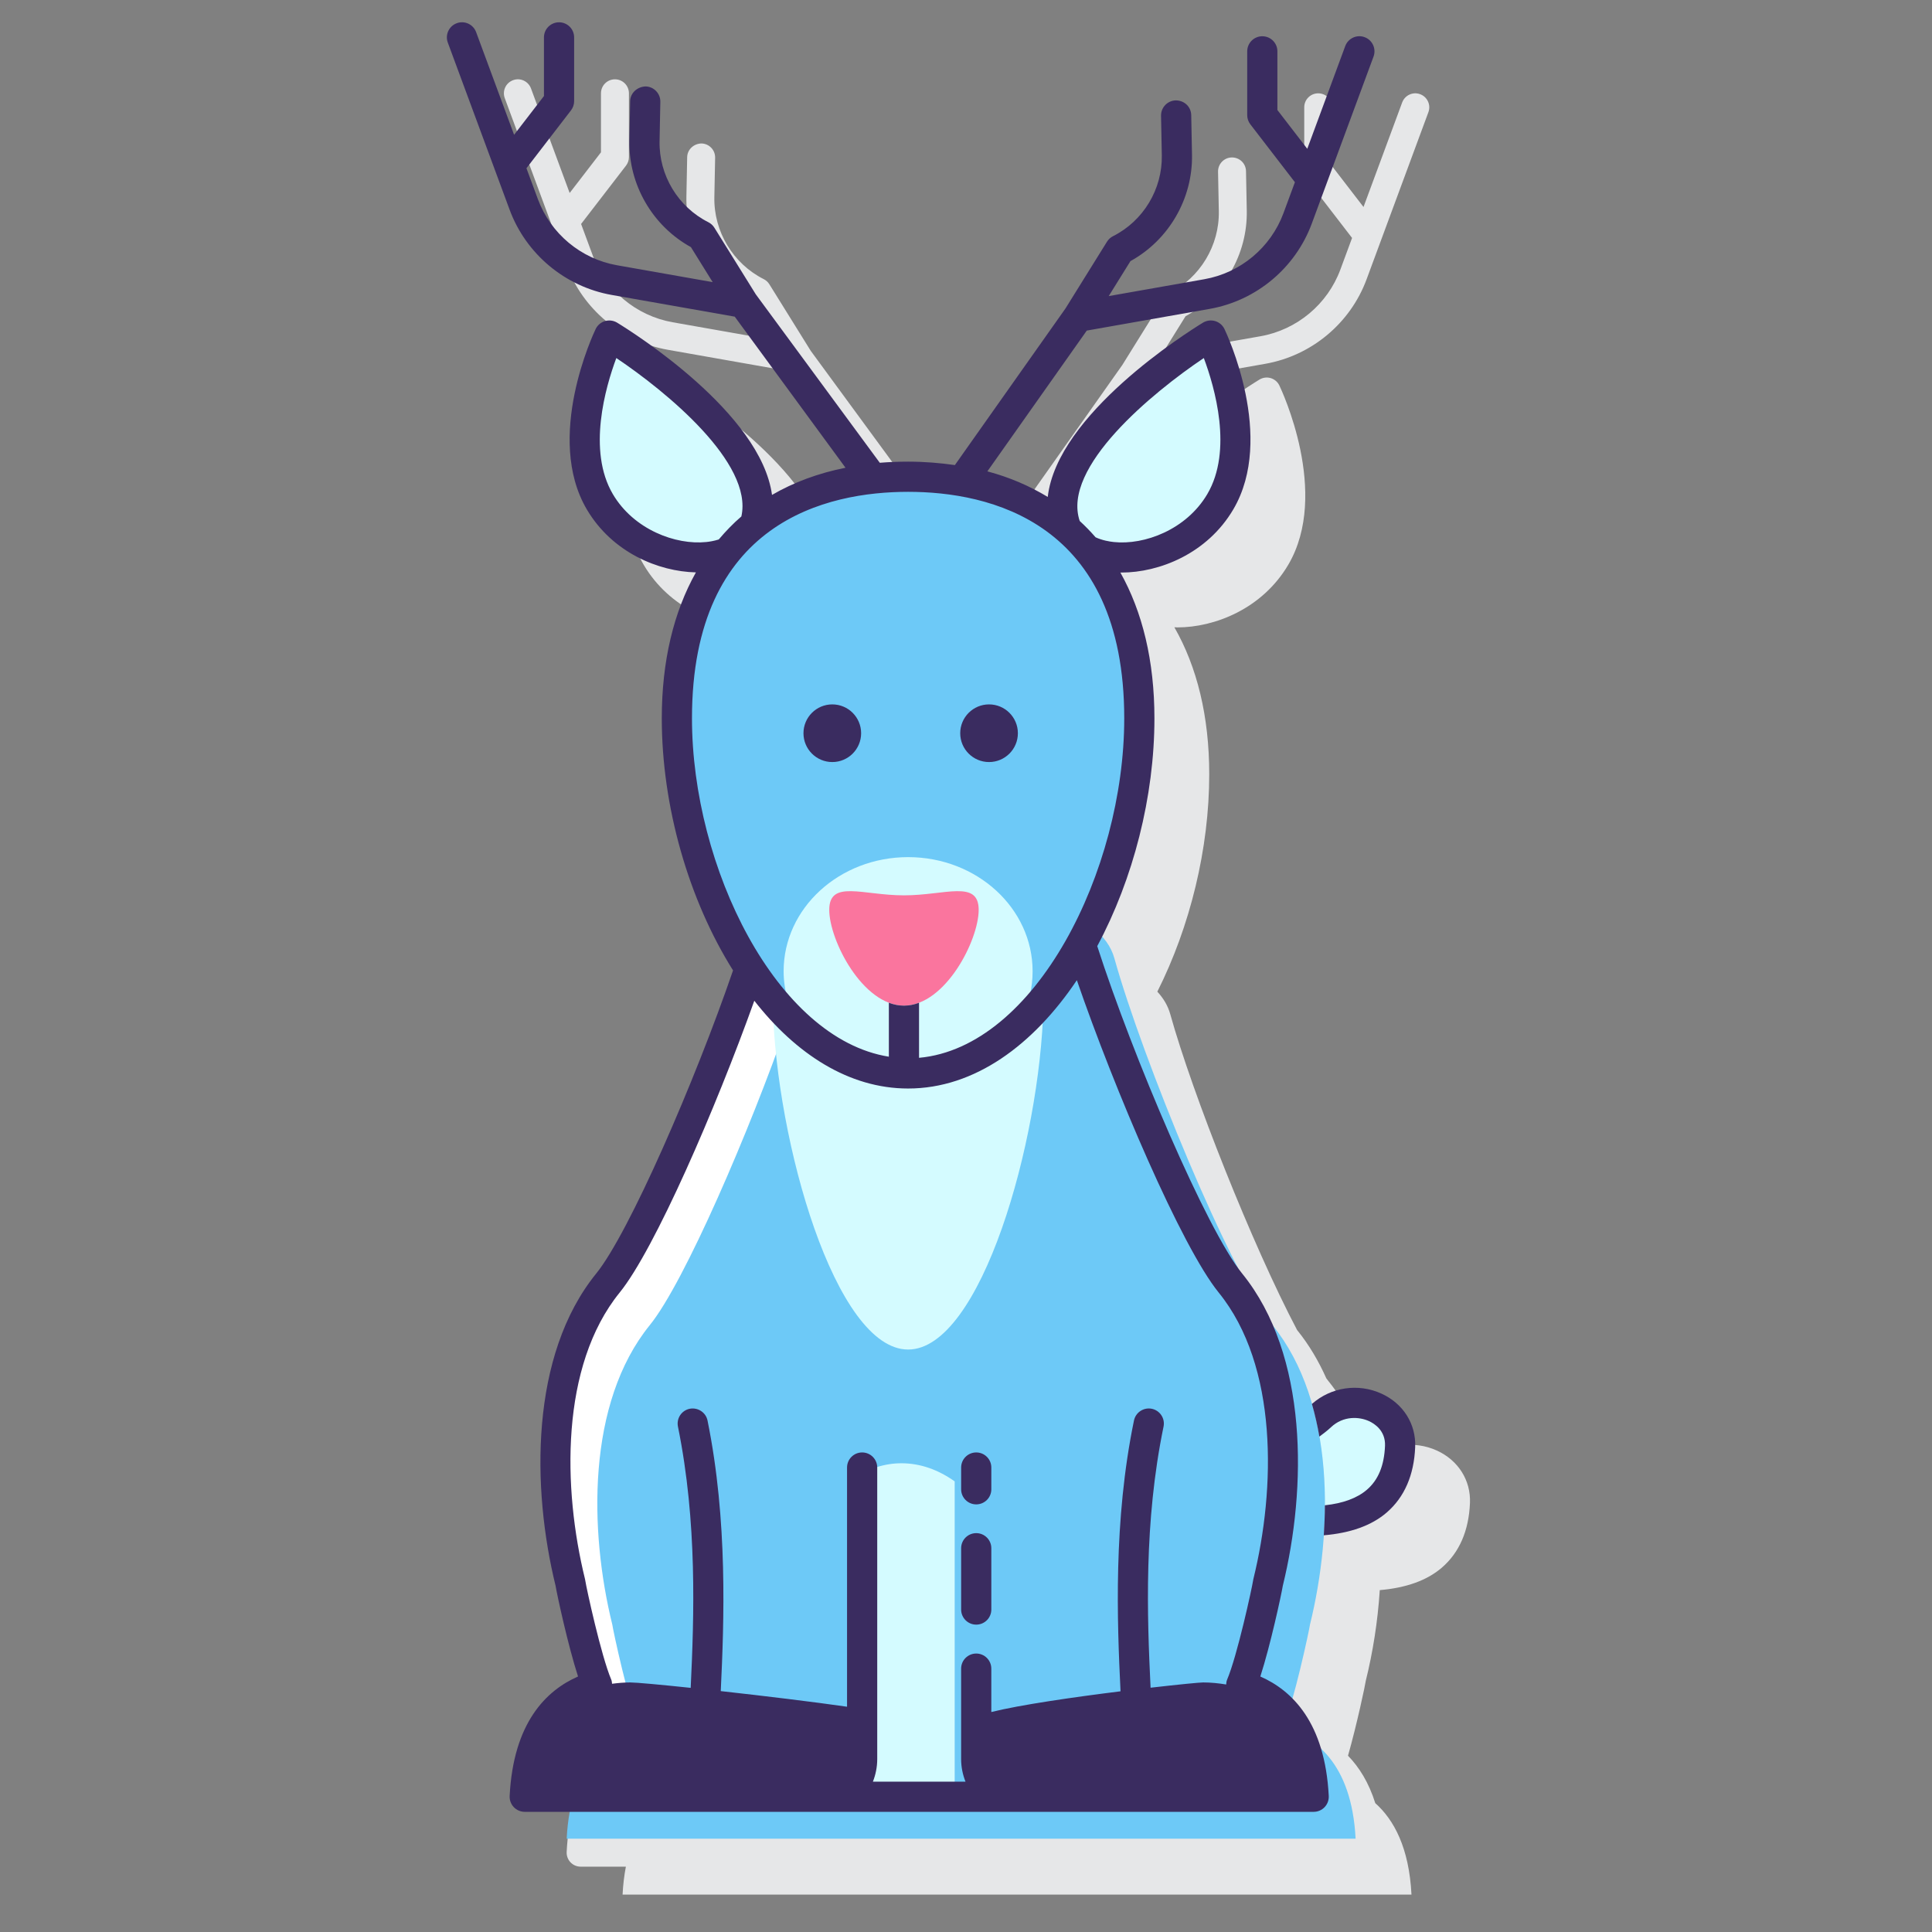 <svg id="Layer_1" enable-background="new 0 0 128 128" height="512" viewBox="0 0 128 128" width="512" xmlns="http://www.w3.org/2000/svg"><rect x="0" y="0" width="128" height="128" fill="#808080" stroke="none"/><path d="m91.414 105.349c1.728-.147 3.119-.631 4.113-1.489 1.16-1.002 1.786-2.444 1.862-4.286.062-1.495-.776-2.824-2.185-3.468-1.537-.701-3.312-.427-4.559.689-.554-1.959-1.403-3.778-2.642-5.305-.042-.052-.087-.114-.13-.17-.513-1.149-1.146-2.226-1.929-3.192-.003-.004-.006-.008-.009-.012-2.973-5.645-6.937-15.663-8.401-20.921-.156-.56-.451-1.056-.858-1.494 2.171-4.312 3.439-9.48 3.439-14.402 0-3.845-.808-7.119-2.311-9.742.068.002.132.01.201.01 2.479 0 5.628-1.236 7.344-4.147 2.79-4.734-.45-11.593-.589-11.883-.114-.236-.322-.412-.573-.487-.25-.073-.521-.039-.745.098-1.104.675-9.757 6.132-10.261 11.607-1.247-.771-2.642-1.369-4.187-1.769l6.669-9.442 8.17-1.442c3.06-.539 5.631-2.685 6.708-5.6l4.095-11.072c.177-.479-.068-1.012-.548-1.189-.479-.18-1.012.068-1.19.547l-2.562 6.926-2.075-2.695v-3.91c0-.512-.415-.926-.926-.926s-.925.412-.925.924v4.226c0 .204.068.403.192.565l2.976 3.866-.774 2.094c-.85 2.299-2.878 3.992-5.293 4.419l-6.502 1.147 1.538-2.474c2.528-1.385 4.111-4.101 4.055-6.995l-.051-2.616c-.01-.512-.424-.912-.944-.908-.511.01-.918.433-.908.944l.051 2.616c.044 2.275-1.241 4.406-3.273 5.429-.152.077-.28.194-.37.338l-2.751 4.425-7.352 10.41c-.155-.023-.314-.035-.471-.055-.328-.04-.653-.083-.991-.108-.524-.04-1.056-.061-1.595-.063-.027 0-.052-.003-.078-.003-.028 0-.053.003-.081.003-.035 0-.069.003-.104.004-.062 0-.122-.006-.185-.006-.634 0-1.254.035-1.868.087.021-.218-.026-.445-.166-.636l-7.749-10.568-2.745-4.416c-.09-.145-.218-.261-.37-.338-2.033-1.023-3.318-3.154-3.273-5.429l.051-2.616c.01-.511-.397-.934-.908-.944-.503.01-.934.396-.944.908l-.051 2.616c-.056 2.894 1.527 5.611 4.055 6.995l1.538 2.474-6.503-1.147c-2.414-.426-4.442-2.119-5.293-4.419l-.774-2.093 2.977-3.866c.124-.162.192-.361.192-.565v-4.227c0-.512-.415-.926-.926-.926-.512 0-.926.414-.926.926v3.91l-2.075 2.695-2.561-6.926c-.178-.479-.71-.728-1.19-.547-.48.177-.725.71-.548 1.189l4.094 11.072c1.078 2.914 3.649 5.061 6.708 5.6l8.179 1.444 7.39 10.079c-1.824.332-3.521.923-5.022 1.814-.731-5.392-9.151-10.699-10.239-11.364-.223-.136-.493-.171-.745-.098-.251.074-.459.251-.573.487-.139.29-3.379 7.149-.588 11.883 1.703 2.889 4.814 4.124 7.284 4.143-1.501 2.622-2.308 5.894-2.308 9.736 0 5.83 1.775 12.007 4.729 16.695-2.501 7.292-6.899 17.434-9.09 20.135-4.379 5.399-4.256 14.184-2.678 20.619.105.624.841 4.018 1.51 6.072-2.112.901-4.304 3.015-4.55 7.878-.013.253.079.501.254.686.175.184.417.288.671.288h2.998c-.108.563-.185 1.176-.219 1.852h25.72.827 25.72c-.157-3.114-1.167-4.963-2.399-6.061-.429-1.368-1.07-2.384-1.806-3.141.586-2.061 1.148-4.714 1.181-4.98.458-1.844.788-3.892.924-5.992z" fill="#e6e7e8"/><path d="m87.496 93.83c-.1.094-.202.171-.303.257.485 2.138.642 4.408.561 6.646 3.704-.348 4.906-2.47 5.006-4.902.107-2.604-3.29-3.857-5.264-2.001z" fill="#d4fbff"/><path d="m82.218 111.677c.731-1.713 1.746-6.459 1.792-6.819 1.529-6.205 1.706-14.68-2.489-19.851-2.522-3.109-7.517-14.995-9.823-22.159-2.808 5.101-6.932 8.684-11.533 8.684-4.11 0-7.839-2.86-10.59-7.106-2.472 7.216-6.954 17.691-9.298 20.581-4.195 5.171-4.018 13.646-2.489 19.851.046.36 1.061 5.106 1.792 6.819-2.057.575-4.559 2.304-4.815 7.363h25.721.827 25.72c-.256-5.059-2.758-6.788-4.815-7.363z" fill="#fff"/><path d="m84.997 114.456c.731-1.713 1.746-6.459 1.792-6.819 1.529-6.205 1.706-14.68-2.489-19.851-2.793-3.444-8.623-17.66-10.469-24.295-.221-.792-.715-1.458-1.426-2.008-2.796 5.818-7.237 10.049-12.239 10.049-2.927 0-5.662-1.45-7.988-3.818-2.504 7.191-6.832 17.249-9.122 20.072-4.195 5.171-4.018 13.646-2.489 19.851.046.36 1.061 5.106 1.792 6.819-2.057.575-4.559 2.304-4.815 7.363h25.72.827 25.721c-.256-5.059-2.758-6.788-4.815-7.363z" fill="#6dc9f7"/><path d="m59.721 96.945c-1.125 0-2.197.361-3.191.992v20.327h2.842.698 3.18v-20.118c-1.085-.773-2.278-1.201-3.529-1.201z" fill="#d4fbff"/><path d="m60.165 71.531c-3.348 0-6.443-1.9-8.964-4.898.214 8.996 4.144 22.777 8.964 22.777 4.819 0 8.75-13.781 8.964-22.777-2.521 2.998-5.616 4.898-8.964 4.898z" fill="#d4fbff"/><path d="m40.366 22.233s-3.197 6.649-.626 11.011c2.571 4.363 9.159 4.809 10.257 1.607 1.911-5.568-9.631-12.618-9.631-12.618z" fill="#d4fbff"/><path d="m80.221 22.233s3.197 6.649.626 11.011c-2.571 4.363-9.159 4.809-10.257 1.607-1.91-5.568 9.631-12.618 9.631-12.618z" fill="#d4fbff"/><path d="m60.165 32c-8.461 0-15.32 4.59-15.32 16.01s6.859 23.522 15.32 23.522 15.32-12.102 15.32-23.522-6.859-16.01-15.32-16.01z" fill="#6dc9f7"/><path d="m60.165 56.787c-4.555 0-8.248 3.385-8.248 7.561 0 .663.103 1.303.278 1.916 1.436 2.153 3.128 3.928 4.995 5.13.924.328 1.925.515 2.975.515 4.555 0 8.248-3.385 8.248-7.561s-3.693-7.561-8.248-7.561z" fill="#d4fbff"/><path d="m59.89 59.319c-2.734 0-4.95-1.057-4.95.961 0 2.017 2.216 6.345 4.95 6.345s4.95-4.328 4.95-6.345c-.001-2.018-2.217-.961-4.95-.961z" fill="#fa759e"/><g fill="#3a2c60"><path d="m91.531 92.334c-1.552-.709-3.345-.435-4.613.681.203.705.366 1.428.494 2.165.264-.198.529-.396.769-.622.822-.773 1.871-.702 2.519-.405.333.152 1.103.616 1.061 1.637-.054 1.307-.445 2.257-1.197 2.906-.652.563-1.594.905-2.788 1.033-.003.666-.028 1.329-.072 1.988 1.749-.147 3.159-.637 4.168-1.508 1.175-1.017 1.811-2.476 1.887-4.338.063-1.524-.791-2.88-2.228-3.537z"/><path d="m83.5 111.073c.671-2.073 1.383-5.381 1.49-6.016 1.582-6.453 1.702-15.262-2.693-20.681-2.352-2.899-7.248-14.385-9.602-21.693 2.385-4.448 3.789-9.905 3.789-15.09 0-3.804-.791-7.048-2.257-9.663.025 0 .048.003.072.003 2.501 0 5.678-1.245 7.409-4.183 2.81-4.768-.446-11.661-.585-11.953-.123-.254-.347-.445-.618-.525s-.563-.041-.805.105c-1.1.672-9.663 6.073-10.284 11.547-1.2-.728-2.53-1.304-4-1.695l6.586-9.327 8.14-1.437c3.085-.543 5.678-2.707 6.765-5.646l4.094-11.072c.191-.518-.073-1.093-.591-1.284-.517-.194-1.092.073-1.285.591l-2.515 6.804-1.979-2.569v-3.887c0-.553-.448-1-1-1s-1 .447-1 1v4.226c0 .221.073.436.208.61l2.952 3.834-.76 2.055c-.842 2.274-2.848 3.95-5.236 4.371l-6.34 1.119 1.441-2.318c2.542-1.4 4.133-4.137 4.077-7.052l-.051-2.616c-.011-.553-.448-.976-1.02-.98-.552.011-.991.468-.98 1.02l.051 2.616c.044 2.247-1.225 4.352-3.233 5.361-.164.083-.302.209-.399.365l-2.75 4.423-7.328 10.376c-.988-.14-2.015-.227-3.098-.227-.642 0-1.268.026-1.877.075l-8.215-11.16-2.743-4.413c-.097-.156-.235-.282-.4-.365-2.008-1.01-3.276-3.114-3.232-5.361l.051-2.615c.011-.552-.428-1.009-.98-1.02-.547.023-1.009.428-1.02.98l-.051 2.615c-.057 2.916 1.535 5.652 4.077 7.052l1.441 2.319-6.341-1.119c-2.389-.422-4.395-2.098-5.236-4.372l-.76-2.055 2.951-3.834c.135-.175.208-.39.208-.61v-4.225c0-.553-.448-1-1-1s-1 .447-1 1v3.886l-1.978 2.568-2.515-6.801c-.191-.52-.768-.785-1.285-.591-.518.191-.783.767-.591 1.284l4.094 11.071c1.087 2.938 3.679 5.103 6.765 5.647l8.15 1.438 7.339 10.01c-1.807.36-3.434.967-4.869 1.8-.744-5.427-9.17-10.745-10.261-11.411-.241-.146-.533-.185-.805-.105-.271.08-.496.271-.618.525-.14.292-3.395 7.186-.585 11.953 1.691 2.868 4.755 4.114 7.227 4.171-1.469 2.616-2.261 5.863-2.261 9.67 0 5.829 1.771 12.004 4.721 16.7-2.499 7.283-6.881 17.39-9.066 20.083-4.396 5.419-4.274 14.228-2.693 20.681.107.636.819 3.943 1.49 6.016-2.113.925-4.286 3.063-4.531 7.916-.014.273.085.541.274.74.188.198.451.311.725.311h52.269c.274 0 .536-.112.725-.311s.288-.467.274-.74c-.247-4.851-2.42-6.99-4.533-7.915zm-3.744-87.352c.724 1.937 1.936 6.121.23 9.016-1.389 2.356-4.167 3.389-6.193 3.174-.279-.029-.755-.106-1.206-.313-.331-.381-.682-.742-1.053-1.082-1.206-3.558 4.822-8.511 8.222-10.795zm-32.961 12.189c-2.024.212-4.805-.818-6.193-3.174-1.7-2.885-.491-7.075.231-9.015 3.308 2.219 9.081 6.958 8.285 10.494-.542.465-1.037.979-1.499 1.526-.321.102-.623.149-.824.169zm13.37-3.325c5.348 0 14.319 1.95 14.319 15.009 0 10.101-5.883 21.792-13.595 22.489v-3.648c-.323.123-.657.191-1 .191s-.677-.068-1-.191v3.574c-7.438-1.188-13.044-12.556-13.044-22.414 0-13.06 8.972-15.01 14.32-15.01zm-19.112 53.052c2.32-2.859 6.374-12.218 8.922-19.336 2.75 3.518 6.259 5.816 10.19 5.816 4.418 0 8.307-2.899 11.179-7.177 2.49 7.23 6.928 17.651 9.4 20.698 3.943 4.86 3.771 12.992 2.294 18.982-.007.031-.016.076-.02.108-.068.462-1.048 4.98-1.72 6.557-.043.101-.053.21-.062.317-.496-.082-1.003-.136-1.525-.136-.224 0-1.619.135-3.482.349-.23-4.73-.452-10.953.859-17.298.112-.541-.236-1.069-.777-1.182-.538-.109-1.07.236-1.182.777-1.372 6.639-1.117 13.309-.891 17.941-3.077.383-6.659.898-8.561 1.373v-2.875c0-.553-.448-1-1-1s-1 .447-1 1v5.988c0 .544.11 1.048.29 1.5h-6.135c.178-.452.287-.956.287-1.5v-19.311c0-.553-.448-1-1-1s-1 .447-1 1v15.847c-2.212-.319-5.484-.715-8.367-1.035.222-4.63.47-11.293-.876-17.925-.11-.541-.642-.884-1.179-.781-.542.11-.891.638-.781 1.18 1.288 6.35 1.069 12.578.844 17.311-2.033-.214-3.61-.359-4.008-.359-.409 0-.808.036-1.201.088-.012-.091-.015-.183-.052-.269-.672-1.575-1.652-6.095-1.719-6.551-.005-.038-.012-.076-.021-.114-1.476-5.99-1.649-14.122 2.294-18.983z"/><path d="m64.678 107.636c.552 0 1-.447 1-1v-4.062c0-.553-.448-1-1-1s-1 .447-1 1v4.062c0 .552.447 1 1 1z"/><path d="m64.678 99.669c.552 0 1-.447 1-1v-1.441c0-.553-.448-1-1-1s-1 .447-1 1v1.441c0 .553.447 1 1 1z"/><path d="m57.052 48.578c0-1.055-.855-1.91-1.91-1.91s-1.91.855-1.91 1.91.855 1.91 1.91 1.91 1.91-.855 1.91-1.91z"/><circle cx="65.527" cy="48.578" r="1.91"/></g></svg>
